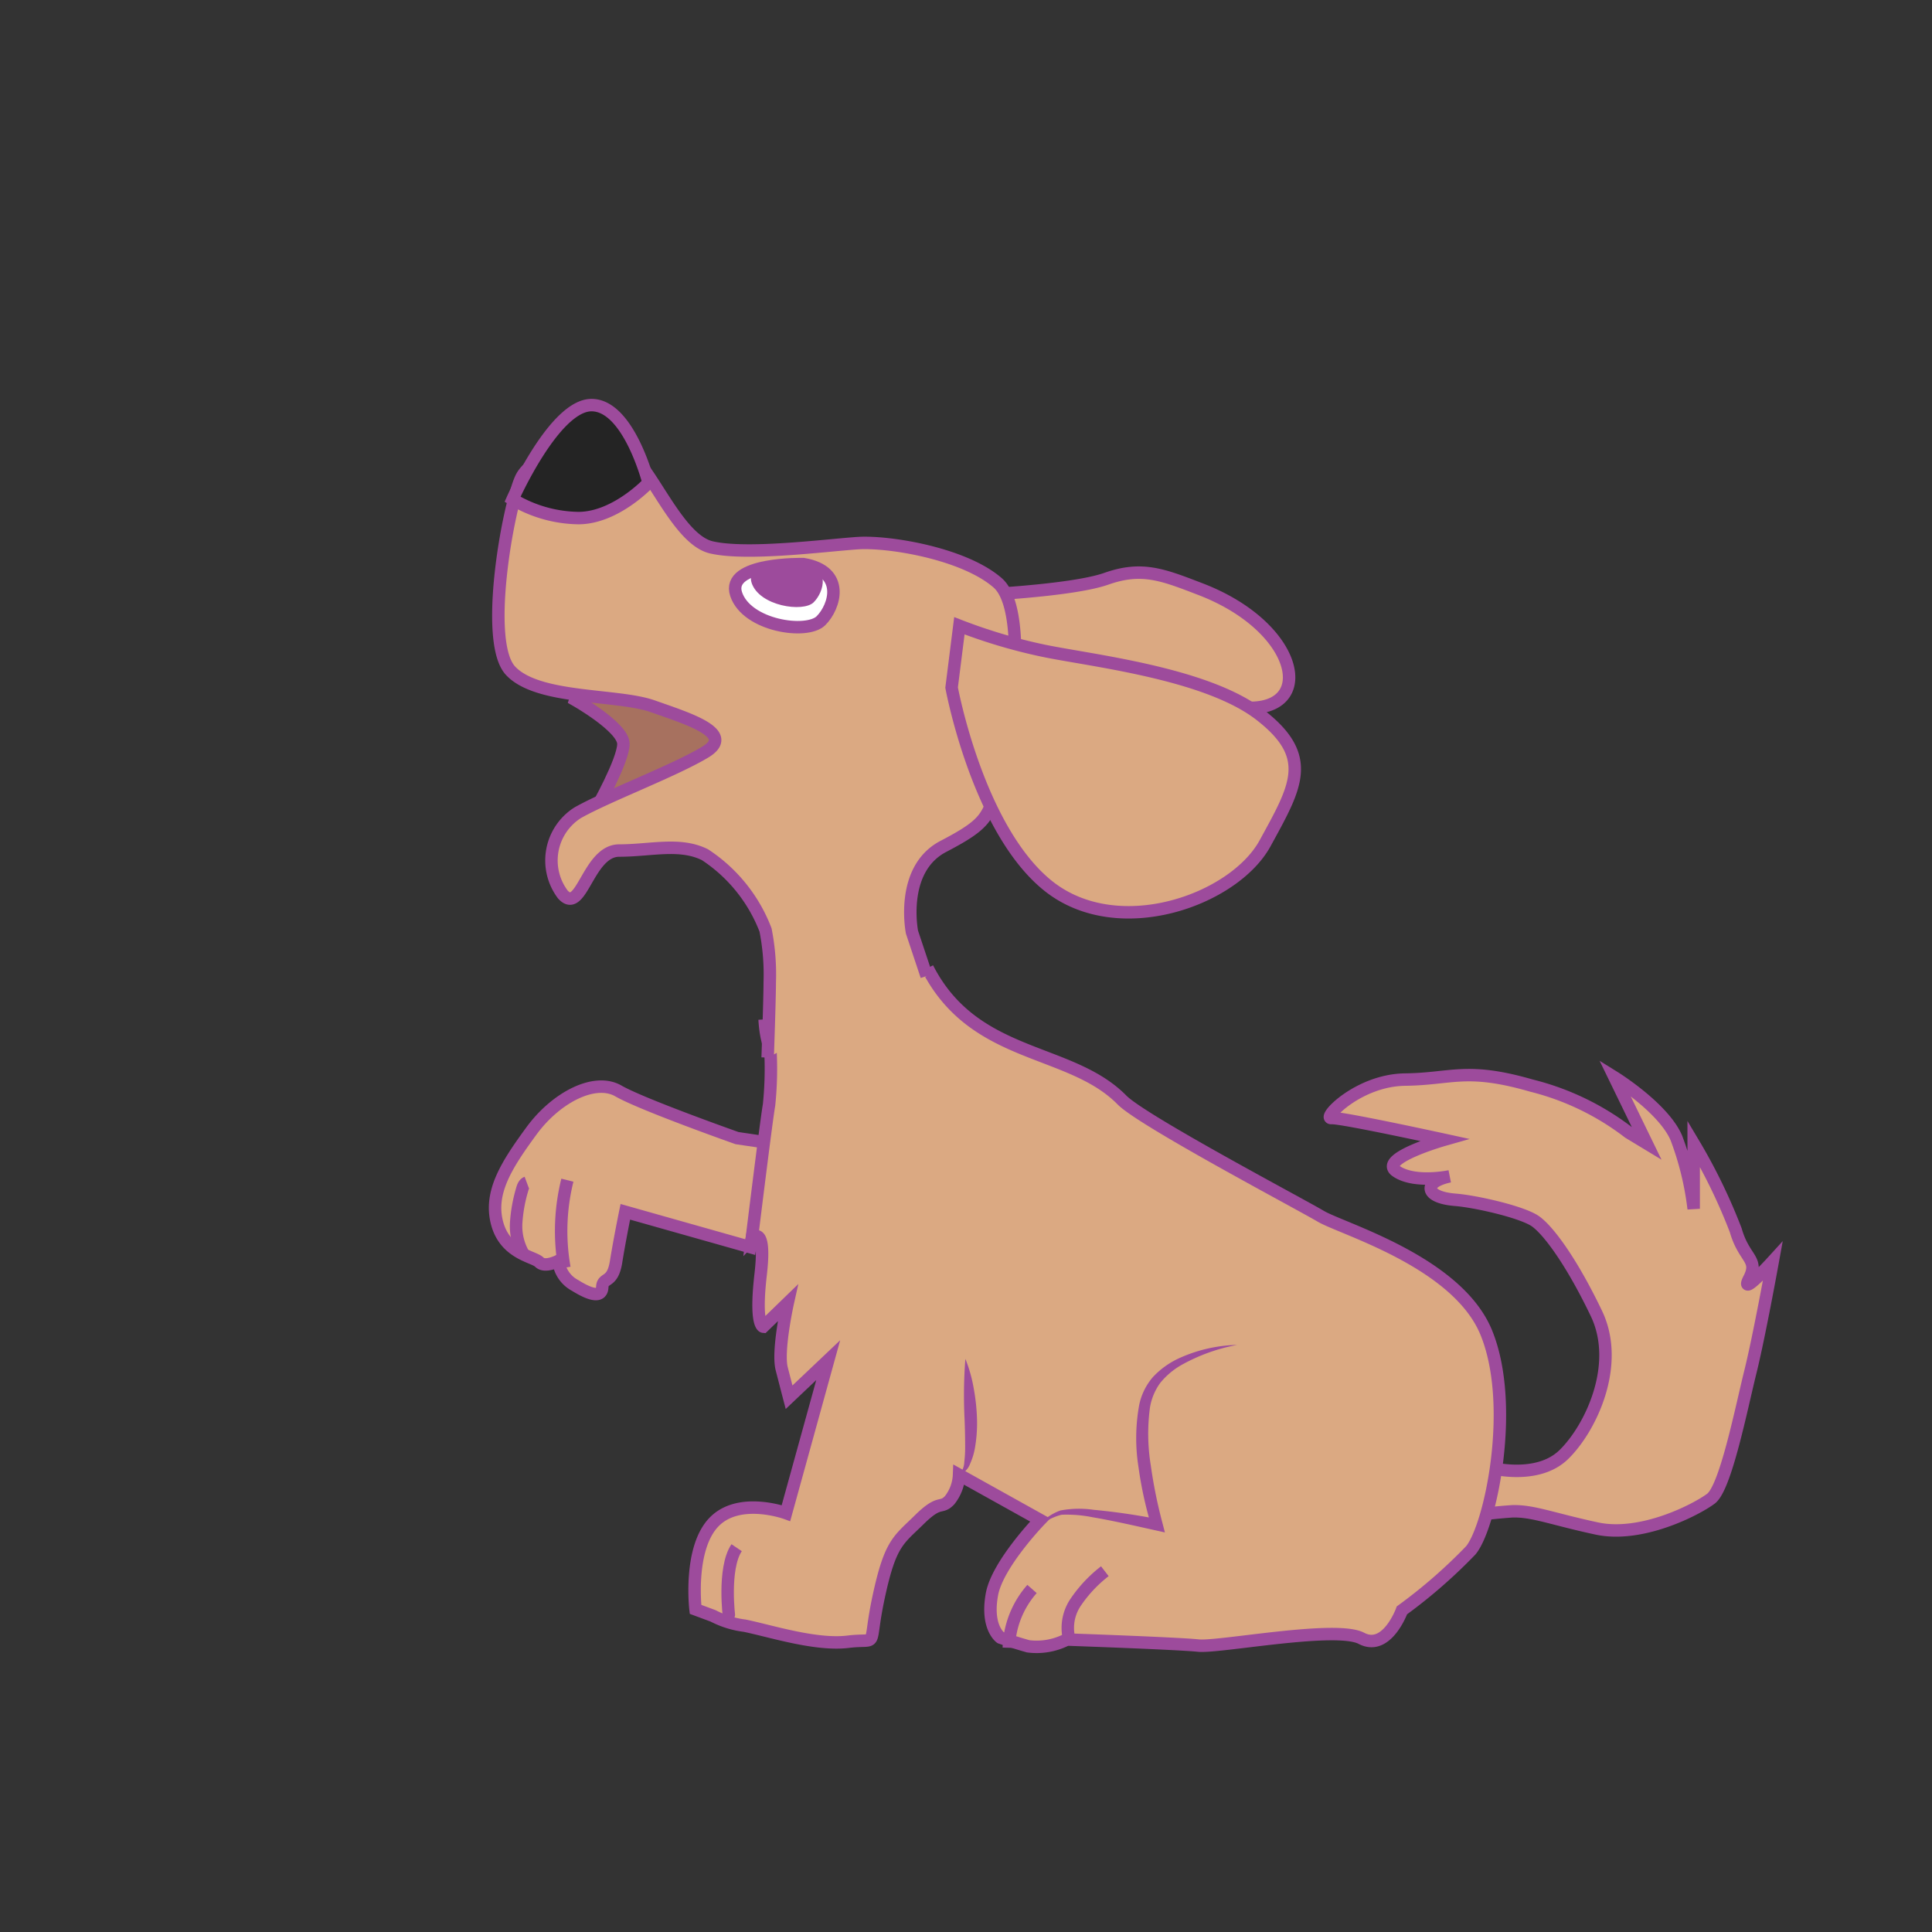 <svg id="word" xmlns="http://www.w3.org/2000/svg" viewBox="0 0 160 160"><rect x="0" y="0" width="160" height="160" fill="#333333" stroke="none"/><defs><style>.cls-1{fill:#dba982;}.cls-1,.cls-3,.cls-4,.cls-5,.cls-6{stroke:#9d4b9c;stroke-miterlimit:10;stroke-width:1.031px;}.cls-2{fill:#9d4b9c;}.cls-3{fill:none;}.cls-4{fill:#a7715f;}.cls-5{fill:#242424;}.cls-6{fill:#fff;}</style></defs><path class="cls-1" d="M61.039,94.254s-7.857-2.774-9.824-3.905-5.181.542-7.21,3.319-3.518,5.074-2.838,7.631,3.035,2.751,3.5,3.229,1.581-.11,1.581-.11a2.615,2.615,0,0,0,1.376,2.034c1.371.853,2.212,1,2.254.14s.848-.248,1.143-2.093.766-4.143.766-4.143L62.13,103.28l1.558-8.635Z"/><path class="cls-1" d="M123.342,121.534s3.941,1.093,6.164-1.07,4.742-7.429,2.7-11.691-3.96-6.865-5.046-7.632-4.931-1.642-6.63-1.778-2.26-.7-1.965-1.213,1.488-.73,1.488-.73-2.906.616-4.421-.428,3.962-2.6,3.962-2.6-8.515-1.86-9.326-1.8,2.2-3.138,6.1-3.186,5.062-1.062,10.467.5a21.853,21.853,0,0,1,8.05,3.888l1.487.9-2.655-5.462s4.048,2.514,5.111,5.006a24.728,24.728,0,0,1,1.435,5.869v-5.4a46.707,46.707,0,0,1,3.487,7.186c.683,2.4,1.941,2.369,1.106,4s1.957-1.437,1.957-1.437-1.125,6.226-1.861,9.185-2.039,9.558-3.258,10.472-5.758,3.262-9.448,2.472-5.287-1.477-7.006-1.424a39.426,39.426,0,0,0-4.474.555Z"/><path class="cls-1" d="M63.321,84.423c.114,1.9.505,2.262.5,2.969a28.926,28.926,0,0,1-.132,4.118c-.218,1.195-1.427,11.041-1.427,11.041s1.227-1.283.733,2.986.216,4.332.216,4.332l2.028-1.966s-.882,3.971-.5,5.456.609,2.354.609,2.354l3.242-3.072-3.5,12.668s-3.933-1.436-6.006.79S57.6,133.28,57.6,133.28l1.455.54a7.727,7.727,0,0,0,2.621.813c2.14.44,5.888,1.655,8.556,1.329s1.575.762,2.538-3.723,1.631-4.68,3.368-6.392,1.753-.824,2.5-1.6a3.6,3.6,0,0,0,.786-2.11l6.715,3.74s-3.529,3.65-3.989,6.144c-.509,2.762.71,3.6.71,3.6s.951.338,2.287.719a5.461,5.461,0,0,0,3.2-.56s9.175.318,10.889.5,11.4-1.713,13.512-.6,3.355-2.319,3.355-2.319a43.184,43.184,0,0,0,5.7-4.968c1.643-1.979,3.75-12.012,1.283-18.037-2.4-5.86-11.946-8.587-13.7-9.627S94.6,92.811,92.92,91.1C88.6,86.707,80.7,87.767,76.814,80.177"/><path class="cls-2" d="M102.45,111.381a15.039,15.039,0,0,0-4.582,1.648,6.219,6.219,0,0,0-1.783,1.5,4.762,4.762,0,0,0-.855,2.073,16.291,16.291,0,0,0,.075,4.769,40,40,0,0,0,.968,4.771l.2.768-.758-.169c-1.731-.383-3.473-.79-5.22-1.086a10.7,10.7,0,0,0-2.578-.21,4.565,4.565,0,0,0-2.231,1.316,4.342,4.342,0,0,1,2.128-1.669,8.358,8.358,0,0,1,2.759-.056,52.688,52.688,0,0,1,5.343.779l-.555.6a32.145,32.145,0,0,1-1.075-4.908,15.359,15.359,0,0,1,.045-5.087,5.079,5.079,0,0,1,1.157-2.387,6.891,6.891,0,0,1,2.1-1.523A12.258,12.258,0,0,1,102.45,111.381Z"/><path class="cls-2" d="M79.948,112.537a11.845,11.845,0,0,1,.687,2.418,17.122,17.122,0,0,1,.274,2.488,11.905,11.905,0,0,1-.179,2.527,5.531,5.531,0,0,1-.386,1.245,1.524,1.524,0,0,1-.913.922,1.672,1.672,0,0,0,.429-1.07,10.259,10.259,0,0,0,.07-1.181q0-1.2-.051-2.412A39.087,39.087,0,0,1,79.948,112.537Z"/><path class="cls-3" d="M46.988,97.737a17.446,17.446,0,0,0-.247,7.257"/><path class="cls-3" d="M43.627,97.937c-.236.088-.33.365-.394.608a12.459,12.459,0,0,0-.484,2.706,4.642,4.642,0,0,0,.625,2.641"/><path class="cls-3" d="M88.686,136.181a3.78,3.78,0,0,1,.365-3.441,11.153,11.153,0,0,1,2.447-2.618"/><path class="cls-3" d="M83.547,136.461a7.681,7.681,0,0,1,1.921-4.869"/><path class="cls-3" d="M60.356,133.7c.056.445-.526-3.788.649-5.527"/><path class="cls-1" d="M80.374,49.313s8.313-.347,11.257-1.386,4.683-.328,7.793.866c7.818,3,9.5,9.494,4.491,9.816-2.444.157-13.323-2.023-16.787-3.235a42.145,42.145,0,0,1-7.793-4.156Z"/><path class="cls-4" d="M47.645,57.971s3.983,2.252,3.983,3.637-2.252,5.368-2.252,5.368l-1.558,1.905s9.871-3.117,10.91-5.195,2.251-3.637.519-5.541-11.083-1.732-11.083-1.732Z"/><path class="cls-1" d="M76.738,80.83l-1.212-3.636s-1.039-5.2,2.6-7.1,3.637-2.424,4.5-5.022,2.77-14.373,0-16.8-9.005-3.464-11.6-3.291-9.178,1.039-12.122.347-5.195-7.274-7.273-8.139-7.447.173-8.486,2.424-3.117,13.507-.866,15.932,8.832,1.905,11.776,2.944,6.927,2.251,4.329,3.81-8.139,3.636-10.563,5.022a4.682,4.682,0,0,0-1.212,6.753c1.558,1.732,2.078-3.636,4.675-3.636s5.022-.693,7.1.346A13.016,13.016,0,0,1,63.4,77.02a18.981,18.981,0,0,1,.347,4.33c0,1.385-.173,6.234-.173,6.234"/><path class="cls-1" d="M78.808,56.94s2.146,11.668,7.939,16.376,15.448,1.228,18.023-3.48,4.077-7.165-.429-10.645-14.161-4.5-18.023-5.322a44.553,44.553,0,0,1-6.866-2.047Z"/><path class="cls-5" d="M42.447,41.346A10.875,10.875,0,0,0,47.9,42.905c3.087,0,5.811-2.924,5.811-2.924s-1.635-6.432-4.722-6.432S42.447,41.346,42.447,41.346Z"/><path class="cls-6" d="M66.527,46.715s-6.441-.147-5.563,2.488,5.855,3.367,7.026,2.2S70.04,47.3,66.527,46.715Z"/><path class="cls-2" d="M66.315,46.453s-4.71-.107-4.068,1.82,4.282,2.463,5.139,1.606S68.884,46.882,66.315,46.453Z"/></svg>